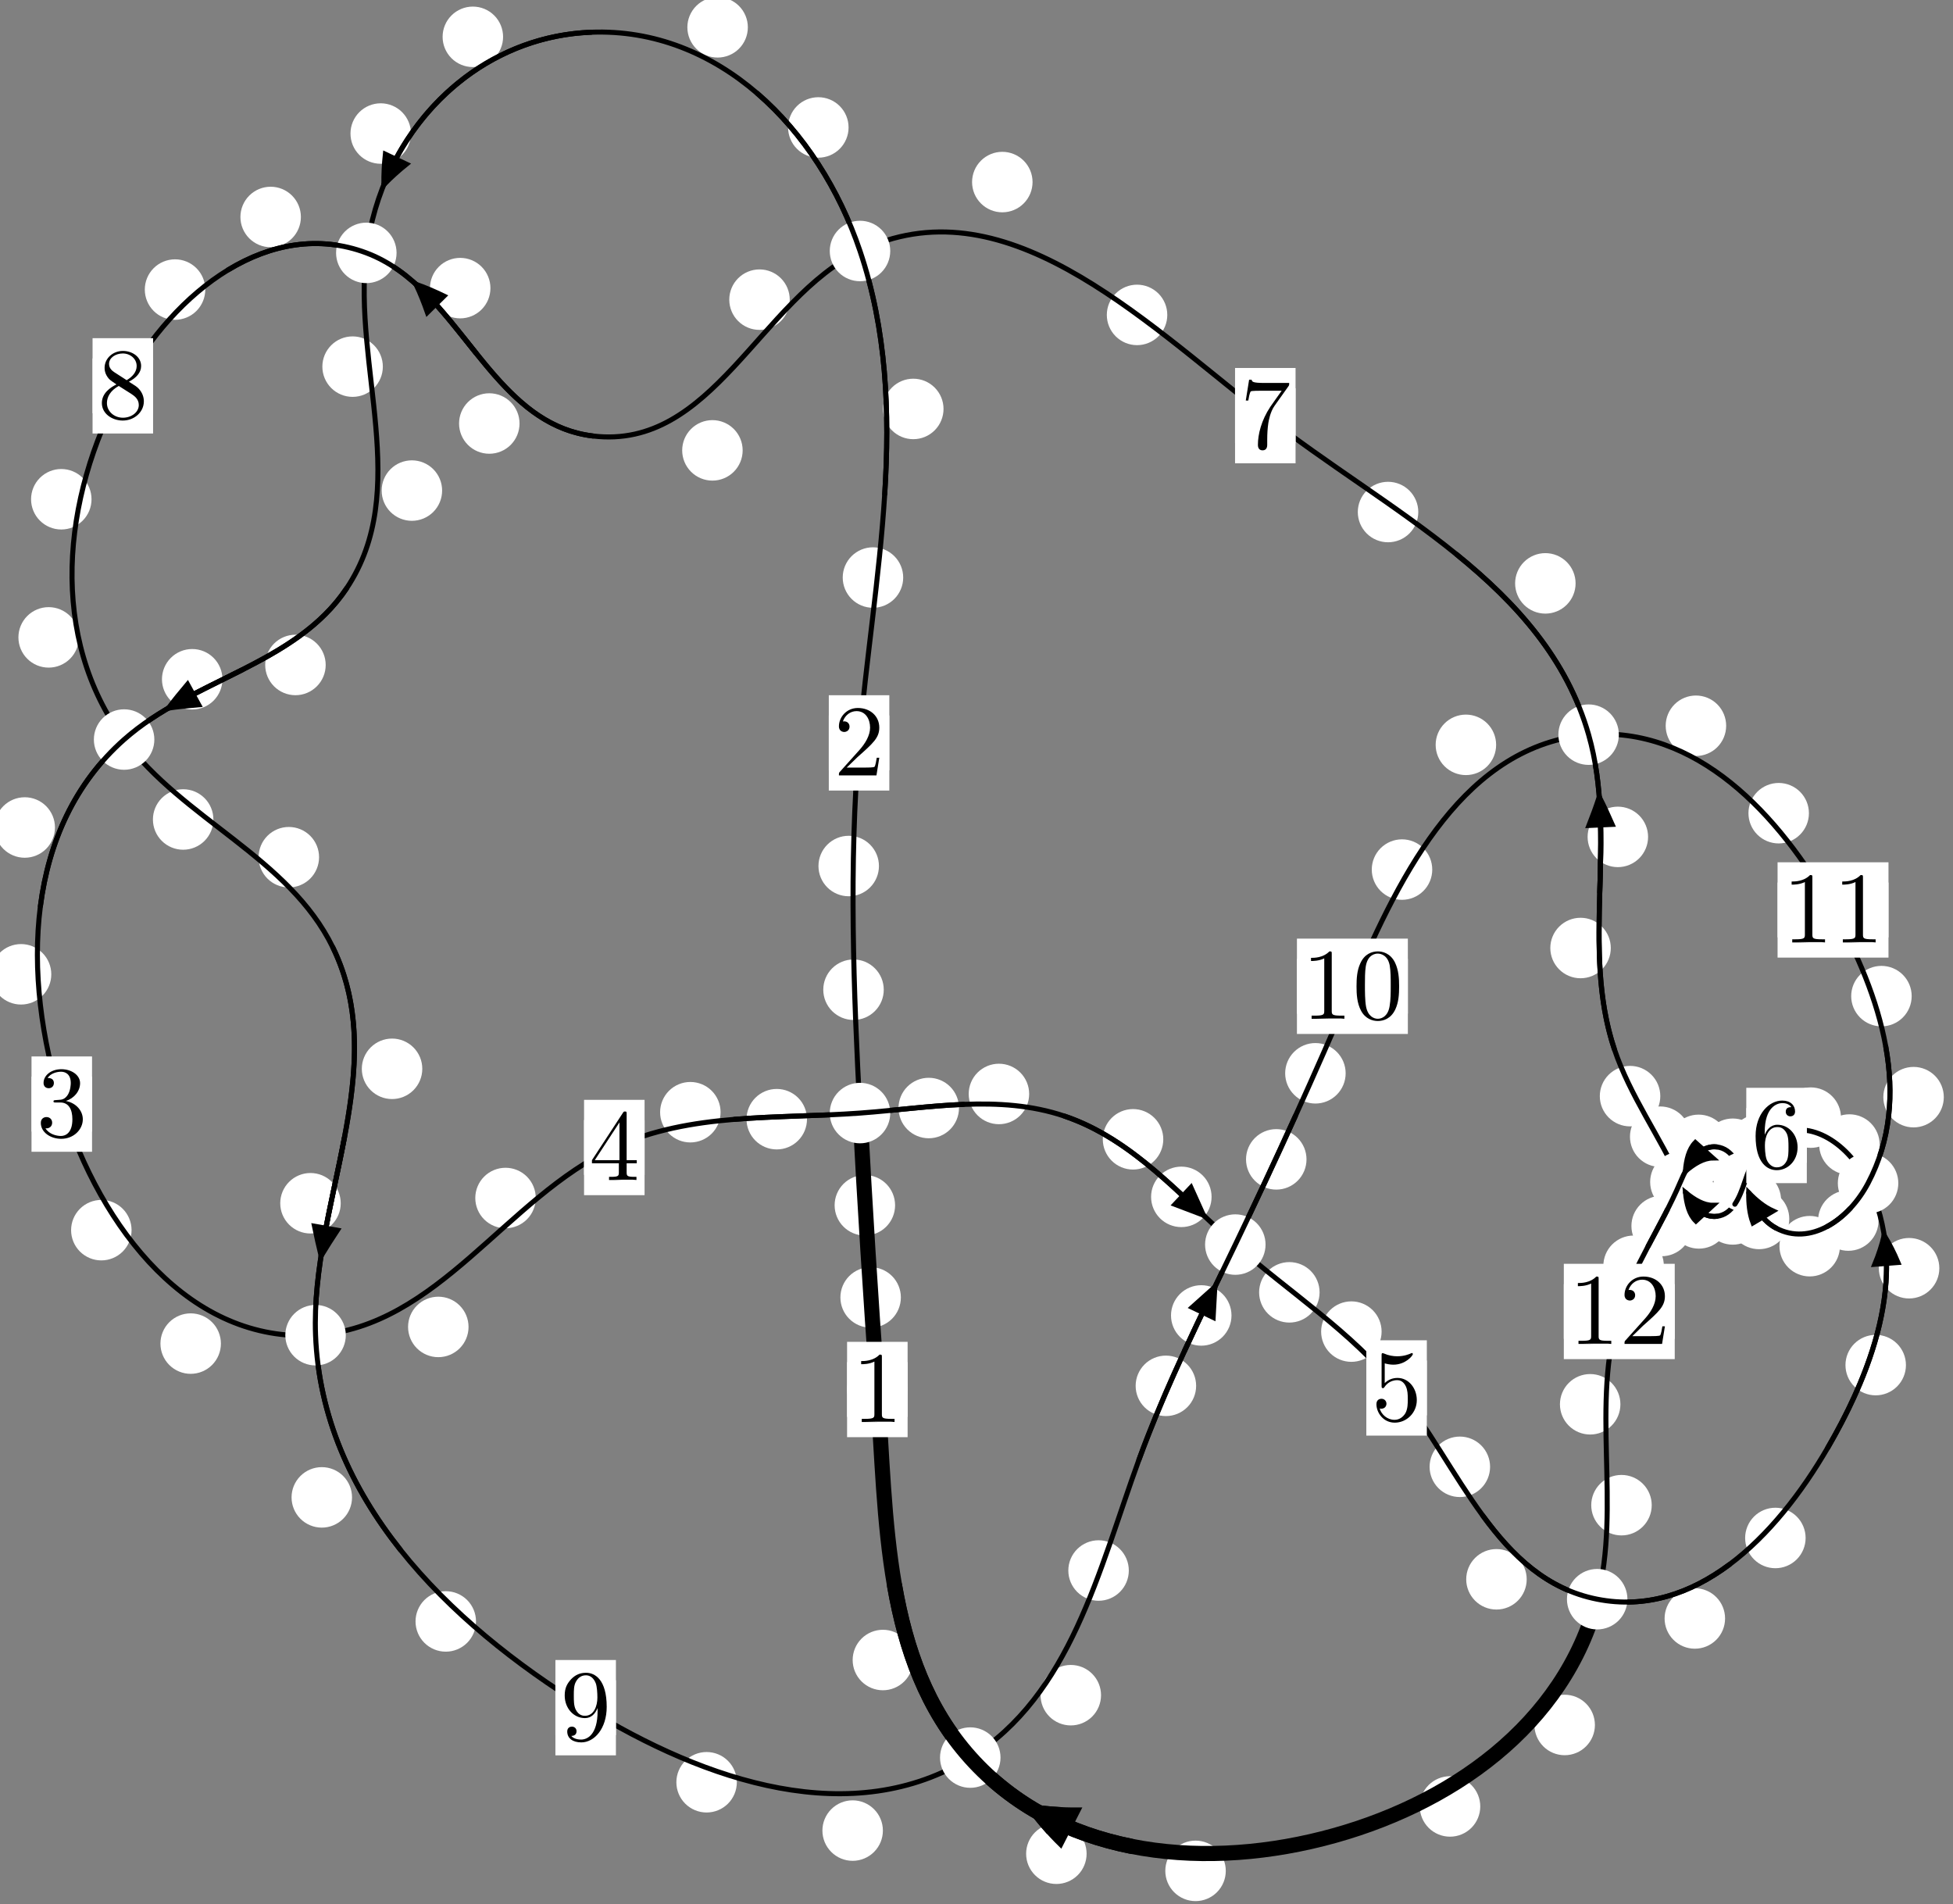 <?xml version="1.0"?>
<!-- Created by MetaPost 1.999 on 2021.07.06:0016 -->
<svg version="1.1" xmlns="http://www.w3.org/2000/svg" xmlns:xlink="http://www.w3.org/1999/xlink" width="193.028" height="188.166" viewBox="0 0 193.028 188.166">
<rect x="0" y="0" width="193.028" height="188.166" fill="#808080" stroke="none"/>
<!-- Original BoundingBox: -85.908340 -77.877548 107.119492 110.288147 -->
  <defs>
    <g transform="scale(0.01,0.01)" id="GLYPHcmr10_48">
      <path style="fill-rule: evenodd;" d="M460 -320C460 -400,455 -480,420 -554C374 -650,292 -666,250 -666C190 -666,117 -640,76 -547C44 -478,39 -400,39 -320C39 -245,43 -155,84 -79C127 2,200 22,249 22C303 22,379 1,423 -94C455 -163,460 -241,460 -320M249 -0C210 -0,151 -25,133 -121C122 -181,122 -273,122 -332C122 -396,122 -462,130 -516C149 -635,224 -644,249 -644C282 -644,348 -626,367 -527C377 -471,377 -395,377 -332C377 -257,377 -189,366 -125C351 -30,294 -0,249 -0"></path>
    </g>
    <g transform="scale(0.01,0.01)" id="GLYPHcmr10_49">
      <path style="fill-rule: evenodd;" d="M294 -640C294 -664,294 -666,271 -666C209 -602,121 -602,89 -602L89 -571C109 -571,168 -571,220 -597L220 -79C220 -43,217 -31,127 -31L95 -31L95 -0L257 -0L130 -3L217 -3L257 -3L297 -3L384 -3L419 -0L419 -31L387 -31C297 -31,294 -42,294 -79"></path>
    </g>
    <g transform="scale(0.01,0.01)" id="GLYPHcmr10_50">
      <path style="fill-rule: evenodd;" d="M127 -77L233 -180C389 -318,449 -372,449 -472C449 -586,359 -666,237 -666C124 -666,50 -574,50 -485C50 -429,100 -429,103 -429C120 -429,155 -441,155 -482C155 -508,137 -534,102 -534C94 -534,92 -534,89 -533C112 -598,166 -635,224 -635C315 -635,358 -554,358 -472C358 -392,308 -313,253 -251L61 -37C50 -26,50 -24,50 -0L421 -0L449 -174L424 -174C419 -144,412 -100,402 -85C395 -77,329 -77,307 -77"></path>
    </g>
    <g transform="scale(0.01,0.01)" id="GLYPHcmr10_51">
      <path style="fill-rule: evenodd;" d="M290 -352C372 -379,430 -449,430 -528C430 -610,342 -666,246 -666C145 -666,69 -606,69 -530C69 -497,91 -478,120 -478C151 -478,171 -500,171 -529C171 -579,124 -579,109 -579C140 -628,206 -641,242 -641C283 -641,338 -619,338 -529C338 -517,336 -459,310 -415C280 -367,246 -364,221 -363C213 -362,189 -360,182 -360C174 -359,167 -358,167 -348C167 -337,174 -337,191 -337L235 -337C317 -337,354 -269,354 -171C354 -35,285 -6,241 -6C198 -6,123 -23,88 -82C123 -77,154 -99,154 -137C154 -173,127 -193,98 -193C74 -193,42 -179,42 -135C42 -44,135 22,244 22C366 22,457 -69,457 -171C457 -253,394 -331,290 -352"></path>
    </g>
    <g transform="scale(0.01,0.01)" id="GLYPHcmr10_52">
      <path style="fill-rule: evenodd;" d="M294 -165L294 -78C294 -42,292 -31,218 -31L197 -31L197 -0L332 -0L238 -3L290 -3L332 -3L374 -3L427 -3L468 -0L468 -31L447 -31C373 -31,371 -42,371 -78L371 -165L471 -165L471 -196L371 -196L371 -651C371 -671,371 -677,355 -677C346 -677,343 -677,335 -665L28 -196L28 -165M300 -196L56 -196L300 -569"></path>
    </g>
    <g transform="scale(0.01,0.01)" id="GLYPHcmr10_53">
      <path style="fill-rule: evenodd;" d="M449 -201C449 -320,367 -420,259 -420C211 -420,168 -404,132 -369L132 -564C152 -558,185 -551,217 -551C340 -551,410 -642,410 -655C410 -661,407 -666,400 -666C399 -666,397 -666,392 -663C372 -654,323 -634,256 -634C216 -634,170 -641,123 -662C115 -665,113 -665,111 -665C101 -665,101 -657,101 -641L101 -345C101 -327,101 -319,115 -319C122 -319,124 -322,128 -328C139 -344,176 -398,257 -398C309 -398,334 -352,342 -334C358 -297,360 -258,360 -208C360 -173,360 -113,336 -71C312 -32,275 -6,229 -6C156 -6,99 -59,82 -118C85 -117,88 -116,99 -116C132 -116,149 -141,149 -165C149 -189,132 -214,99 -214C85 -214,50 -207,50 -161C50 -75,119 22,231 22C347 22,449 -74,449 -201"></path>
    </g>
    <g transform="scale(0.01,0.01)" id="GLYPHcmr10_54">
      <path style="fill-rule: evenodd;" d="M132 -328L132 -352C132 -605,256 -641,307 -641C331 -641,373 -635,395 -601C380 -601,340 -601,340 -556C340 -525,364 -510,386 -510C402 -510,432 -519,432 -558C432 -618,388 -666,305 -666C177 -666,42 -537,42 -316C42 -49,158 22,251 22C362 22,457 -72,457 -204C457 -331,368 -427,257 -427C189 -427,152 -376,132 -328M251 -6C188 -6,158 -66,152 -81C134 -128,134 -208,134 -226C134 -304,166 -404,256 -404C272 -404,318 -404,349 -342C367 -305,367 -254,367 -205C367 -157,367 -107,350 -71C320 -11,274 -6,251 -6"></path>
    </g>
    <g transform="scale(0.01,0.01)" id="GLYPHcmr10_55">
      <path style="fill-rule: evenodd;" d="M476 -609C485 -621,485 -623,485 -644L242 -644C120 -644,118 -657,114 -676L89 -676L56 -470L81 -470C84 -486,93 -549,106 -561C113 -567,191 -567,204 -567L411 -567C400 -551,321 -442,299 -409C209 -274,176 -135,176 -33C176 -23,176 22,222 22C268 22,268 -23,268 -33L268 -84C268 -139,271 -194,279 -248C283 -271,297 -357,341 -419"></path>
    </g>
    <g transform="scale(0.01,0.01)" id="GLYPHcmr10_56">
      <path style="fill-rule: evenodd;" d="M163 -457C117 -487,113 -521,113 -538C113 -599,178 -641,249 -641C322 -641,386 -589,386 -517C386 -460,347 -412,287 -377M309 -362C381 -399,430 -451,430 -517C430 -609,341 -666,250 -666C150 -666,69 -592,69 -499C69 -481,71 -436,113 -389C124 -377,161 -352,186 -335C128 -306,42 -250,42 -151C42 -45,144 22,249 22C362 22,457 -61,457 -168C457 -204,446 -249,408 -291C389 -312,373 -322,309 -362M209 -320L332 -242C360 -223,407 -193,407 -132C407 -58,332 -6,250 -6C164 -6,92 -68,92 -151C92 -209,124 -273,209 -320"></path>
    </g>
    <g transform="scale(0.01,0.01)" id="GLYPHcmr10_57">
      <path style="fill-rule: evenodd;" d="M367 -318L367 -286C367 -52,263 -6,205 -6C188 -6,134 -8,107 -42C151 -42,159 -71,159 -88C159 -119,135 -134,113 -134C97 -134,67 -125,67 -86C67 -19,121 22,206 22C335 22,457 -114,457 -329C457 -598,342 -666,253 -666C198 -666,149 -648,106 -603C65 -558,42 -516,42 -441C42 -316,130 -218,242 -218C303 -218,344 -260,367 -318M243 -241C227 -241,181 -241,150 -304C132 -341,132 -391,132 -440C132 -494,132 -541,153 -578C180 -628,218 -641,253 -641C299 -641,332 -607,349 -562C361 -530,365 -467,365 -421C365 -338,331 -241,243 -241"></path>
    </g>
  </defs>
  <path d="M89.039 128.218C89.039 127.426,88.724 126.666,88.164 126.105C87.603 125.545,86.843 125.23,86.051 125.23C85.258 125.23,84.498 125.545,83.937 126.105C83.377 126.666,83.062 127.426,83.062 128.218C83.062 129.011,83.377 129.771,83.937 130.332C84.498 130.892,85.258 131.207,86.051 131.207C86.843 131.207,87.603 130.892,88.164 130.332C88.724 129.771,89.039 129.011,89.039 128.218Z" style="fill: rgb(100%,100%,100%);stroke: none;"></path>
  <path d="M89.703 137.319C89.703 136.526,89.388 135.766,88.827 135.205C88.267 134.645,87.507 134.33,86.714 134.33C85.921 134.33,85.161 134.645,84.601 135.205C84.04 135.766,83.725 136.526,83.725 137.319C83.725 138.111,84.04 138.872,84.601 139.432C85.161 139.992,85.921 140.307,86.714 140.307C87.507 140.307,88.267 139.992,88.827 139.432C89.388 138.872,89.703 138.111,89.703 137.319Z" style="fill: rgb(100%,100%,100%);stroke: none;"></path>
  <path d="M87.348 97.809C87.348 97.016,87.033 96.256,86.472 95.696C85.912 95.135,85.151 94.82,84.359 94.82C83.566 94.82,82.806 95.135,82.245 95.696C81.685 96.256,81.37 97.016,81.37 97.809C81.37 98.602,81.685 99.362,82.245 99.922C82.806 100.483,83.566 100.798,84.359 100.798C85.151 100.798,85.912 100.483,86.472 99.922C87.033 99.362,87.348 98.602,87.348 97.809Z" style="fill: rgb(100%,100%,100%);stroke: none;"></path>
  <path d="M88.468 119.112C88.468 118.319,88.153 117.559,87.593 116.998C87.032 116.438,86.272 116.123,85.479 116.123C84.687 116.123,83.926 116.438,83.366 116.998C82.805 117.559,82.491 118.319,82.491 119.112C82.491 119.904,82.805 120.665,83.366 121.225C83.926 121.786,84.687 122.101,85.479 122.101C86.272 122.101,87.032 121.786,87.593 121.225C88.153 120.665,88.468 119.904,88.468 119.112Z" style="fill: rgb(100%,100%,100%);stroke: none;"></path>
  <path d="M89.269 57.076C89.269 56.283,88.954 55.523,88.394 54.963C87.833 54.402,87.073 54.087,86.28 54.087C85.488 54.087,84.728 54.402,84.167 54.963C83.607 55.523,83.292 56.283,83.292 57.076C83.292 57.869,83.607 58.629,84.167 59.189C84.728 59.75,85.488 60.065,86.28 60.065C87.073 60.065,87.833 59.75,88.394 59.189C88.954 58.629,89.269 57.869,89.269 57.076Z" style="fill: rgb(100%,100%,100%);stroke: none;"></path>
  <path d="M86.872 85.586C86.872 84.793,86.557 84.033,85.996 83.472C85.436 82.912,84.676 82.597,83.883 82.597C83.09 82.597,82.33 82.912,81.77 83.472C81.209 84.033,80.894 84.793,80.894 85.586C80.894 86.378,81.209 87.138,81.77 87.699C82.33 88.259,83.09 88.574,83.883 88.574C84.676 88.574,85.436 88.259,85.996 87.699C86.557 87.138,86.872 86.378,86.872 85.586Z" style="fill: rgb(100%,100%,100%);stroke: none;"></path>
  <path d="M83.87 12.596C83.87 11.803,83.555 11.043,82.994 10.482C82.434 9.922,81.674 9.607,80.881 9.607C80.088 9.607,79.328 9.922,78.768 10.482C78.207 11.043,77.892 11.803,77.892 12.596C77.892 13.388,78.207 14.149,78.768 14.709C79.328 15.269,80.088 15.584,80.881 15.584C81.674 15.584,82.434 15.269,82.994 14.709C83.555 14.149,83.87 13.388,83.87 12.596Z" style="fill: rgb(100%,100%,100%);stroke: none;"></path>
  <path d="M93.255 40.414C93.255 39.621,92.94 38.861,92.38 38.301C91.819 37.74,91.059 37.425,90.266 37.425C89.474 37.425,88.713 37.74,88.153 38.301C87.593 38.861,87.278 39.621,87.278 40.414C87.278 41.207,87.593 41.967,88.153 42.527C88.713 43.088,89.474 43.403,90.266 43.403C91.059 43.403,91.819 43.088,92.38 42.527C92.94 41.967,93.255 41.207,93.255 40.414Z" style="fill: rgb(100%,100%,100%);stroke: none;"></path>
  <path d="M49.723 3.64C49.723 2.847,49.408 2.087,48.848 1.526C48.287 0.966,47.527 0.651,46.735 0.651C45.942 0.651,45.182 0.966,44.621 1.526C44.061 2.087,43.746 2.847,43.746 3.64C43.746 4.432,44.061 5.192,44.621 5.753C45.182 6.313,45.942 6.628,46.735 6.628C47.527 6.628,48.287 6.313,48.848 5.753C49.408 5.192,49.723 4.432,49.723 3.64Z" style="fill: rgb(100%,100%,100%);stroke: none;"></path>
  <path d="M73.915 2.701C73.915 1.908,73.6 1.148,73.039 0.587C72.479 0.027,71.719 -0.288,70.926 -0.288C70.133 -0.288,69.373 0.027,68.813 0.587C68.252 1.148,67.937 1.908,67.937 2.701C67.937 3.493,68.252 4.253,68.813 4.814C69.373 5.374,70.133 5.689,70.926 5.689C71.719 5.689,72.479 5.374,73.039 4.814C73.6 4.253,73.915 3.493,73.915 2.701Z" style="fill: rgb(100%,100%,100%);stroke: none;"></path>
  <path d="M37.839 36.232C37.839 35.44,37.524 34.68,36.963 34.119C36.403 33.559,35.643 33.244,34.85 33.244C34.057 33.244,33.297 33.559,32.737 34.119C32.176 34.68,31.861 35.44,31.861 36.232C31.861 37.025,32.176 37.785,32.737 38.346C33.297 38.906,34.057 39.221,34.85 39.221C35.643 39.221,36.403 38.906,36.963 38.346C37.524 37.785,37.839 37.025,37.839 36.232Z" style="fill: rgb(100%,100%,100%);stroke: none;"></path>
  <path d="M40.617 13.198C40.617 12.405,40.302 11.645,39.742 11.084C39.181 10.524,38.421 10.209,37.628 10.209C36.836 10.209,36.075 10.524,35.515 11.084C34.954 11.645,34.64 12.405,34.64 13.198C34.64 13.99,34.954 14.751,35.515 15.311C36.075 15.872,36.836 16.186,37.628 16.186C38.421 16.186,39.181 15.872,39.742 15.311C40.302 14.751,40.617 13.99,40.617 13.198Z" style="fill: rgb(100%,100%,100%);stroke: none;"></path>
  <path d="M32.19 65.715C32.19 64.922,31.875 64.162,31.314 63.602C30.754 63.041,29.994 62.726,29.201 62.726C28.408 62.726,27.648 63.041,27.088 63.602C26.527 64.162,26.212 64.922,26.212 65.715C26.212 66.508,26.527 67.268,27.088 67.828C27.648 68.389,28.408 68.704,29.201 68.704C29.994 68.704,30.754 68.389,31.314 67.828C31.875 67.268,32.19 66.508,32.19 65.715Z" style="fill: rgb(100%,100%,100%);stroke: none;"></path>
  <path d="M43.698 48.481C43.698 47.689,43.383 46.929,42.823 46.368C42.262 45.808,41.502 45.493,40.709 45.493C39.917 45.493,39.157 45.808,38.596 46.368C38.036 46.929,37.721 47.689,37.721 48.481C37.721 49.274,38.036 50.034,38.596 50.595C39.157 51.155,39.917 51.47,40.709 51.47C41.502 51.47,42.262 51.155,42.823 50.595C43.383 50.034,43.698 49.274,43.698 48.481Z" style="fill: rgb(100%,100%,100%);stroke: none;"></path>
  <path d="M5.433 81.778C5.433 80.985,5.118 80.225,4.558 79.664C3.998 79.104,3.237 78.789,2.445 78.789C1.652 78.789,0.892 79.104,0.331 79.664C-0.229 80.225,-0.544 80.985,-0.544 81.778C-0.544 82.57,-0.229 83.331,0.331 83.891C0.892 84.452,1.652 84.767,2.445 84.767C3.237 84.767,3.998 84.452,4.558 83.891C5.118 83.331,5.433 82.57,5.433 81.778Z" style="fill: rgb(100%,100%,100%);stroke: none;"></path>
  <path d="M21.985 67.129C21.985 66.336,21.67 65.576,21.11 65.015C20.549 64.455,19.789 64.14,18.997 64.14C18.204 64.14,17.444 64.455,16.883 65.015C16.323 65.576,16.008 66.336,16.008 67.129C16.008 67.921,16.323 68.681,16.883 69.242C17.444 69.802,18.204 70.117,18.997 70.117C19.789 70.117,20.549 69.802,21.11 69.242C21.67 68.681,21.985 67.921,21.985 67.129Z" style="fill: rgb(100%,100%,100%);stroke: none;"></path>
  <path d="M13.004 121.571C13.004 120.779,12.689 120.019,12.129 119.458C11.569 118.898,10.808 118.583,10.016 118.583C9.223 118.583,8.463 118.898,7.902 119.458C7.342 120.019,7.027 120.779,7.027 121.571C7.027 122.364,7.342 123.124,7.902 123.685C8.463 124.245,9.223 124.56,10.016 124.56C10.808 124.56,11.569 124.245,12.129 123.685C12.689 123.124,13.004 122.364,13.004 121.571Z" style="fill: rgb(100%,100%,100%);stroke: none;"></path>
  <path d="M5.069 96.286C5.069 95.494,4.754 94.733,4.194 94.173C3.633 93.613,2.873 93.298,2.08 93.298C1.288 93.298,0.528 93.613,-0.033 94.173C-0.593 94.733,-0.908 95.494,-0.908 96.286C-0.908 97.079,-0.593 97.839,-0.033 98.4C0.528 98.96,1.288 99.275,2.08 99.275C2.873 99.275,3.633 98.96,4.194 98.4C4.754 97.839,5.069 97.079,5.069 96.286Z" style="fill: rgb(100%,100%,100%);stroke: none;"></path>
  <path d="M46.309 131.135C46.309 130.342,45.995 129.582,45.434 129.021C44.874 128.461,44.113 128.146,43.321 128.146C42.528 128.146,41.768 128.461,41.207 129.021C40.647 129.582,40.332 130.342,40.332 131.135C40.332 131.927,40.647 132.688,41.207 133.248C41.768 133.808,42.528 134.123,43.321 134.123C44.113 134.123,44.874 133.808,45.434 133.248C45.995 132.688,46.309 131.927,46.309 131.135Z" style="fill: rgb(100%,100%,100%);stroke: none;"></path>
  <path d="M21.834 132.781C21.834 131.989,21.519 131.228,20.959 130.668C20.398 130.108,19.638 129.793,18.845 129.793C18.053 129.793,17.293 130.108,16.732 130.668C16.172 131.228,15.857 131.989,15.857 132.781C15.857 133.574,16.172 134.334,16.732 134.895C17.293 135.455,18.053 135.77,18.845 135.77C19.638 135.77,20.398 135.455,20.959 134.895C21.519 134.334,21.834 133.574,21.834 132.781Z" style="fill: rgb(100%,100%,100%);stroke: none;"></path>
  <path d="M71.22 109.914C71.22 109.122,70.905 108.362,70.345 107.801C69.784 107.241,69.024 106.926,68.231 106.926C67.439 106.926,66.679 107.241,66.118 107.801C65.558 108.362,65.243 109.122,65.243 109.914C65.243 110.707,65.558 111.467,66.118 112.028C66.679 112.588,67.439 112.903,68.231 112.903C69.024 112.903,69.784 112.588,70.345 112.028C70.905 111.467,71.22 110.707,71.22 109.914Z" style="fill: rgb(100%,100%,100%);stroke: none;"></path>
  <path d="M52.953 118.393C52.953 117.601,52.638 116.841,52.078 116.28C51.517 115.72,50.757 115.405,49.964 115.405C49.172 115.405,48.412 115.72,47.851 116.28C47.291 116.841,46.976 117.601,46.976 118.393C46.976 119.186,47.291 119.946,47.851 120.507C48.412 121.067,49.172 121.382,49.964 121.382C50.757 121.382,51.517 121.067,52.078 120.507C52.638 119.946,52.953 119.186,52.953 118.393Z" style="fill: rgb(100%,100%,100%);stroke: none;"></path>
  <path d="M94.783 109.501C94.783 108.709,94.468 107.949,93.908 107.388C93.347 106.828,92.587 106.513,91.794 106.513C91.002 106.513,90.242 106.828,89.681 107.388C89.121 107.949,88.806 108.709,88.806 109.501C88.806 110.294,89.121 111.054,89.681 111.615C90.242 112.175,91.002 112.49,91.794 112.49C92.587 112.49,93.347 112.175,93.908 111.615C94.468 111.054,94.783 110.294,94.783 109.501Z" style="fill: rgb(100%,100%,100%);stroke: none;"></path>
  <path d="M79.76 110.604C79.76 109.811,79.446 109.051,78.885 108.49C78.325 107.93,77.564 107.615,76.772 107.615C75.979 107.615,75.219 107.93,74.658 108.49C74.098 109.051,73.783 109.811,73.783 110.604C73.783 111.396,74.098 112.157,74.658 112.717C75.219 113.278,75.979 113.593,76.772 113.593C77.564 113.593,78.325 113.278,78.885 112.717C79.446 112.157,79.76 111.396,79.76 110.604Z" style="fill: rgb(100%,100%,100%);stroke: none;"></path>
  <path d="M114.975 112.593C114.975 111.8,114.66 111.04,114.1 110.48C113.539 109.919,112.779 109.604,111.986 109.604C111.194 109.604,110.433 109.919,109.873 110.48C109.312 111.04,108.997 111.8,108.997 112.593C108.997 113.386,109.312 114.146,109.873 114.706C110.433 115.267,111.194 115.582,111.986 115.582C112.779 115.582,113.539 115.267,114.1 114.706C114.66 114.146,114.975 113.386,114.975 112.593Z" style="fill: rgb(100%,100%,100%);stroke: none;"></path>
  <path d="M101.72 108.111C101.72 107.318,101.405 106.558,100.845 105.998C100.284 105.437,99.524 105.122,98.731 105.122C97.939 105.122,97.179 105.437,96.618 105.998C96.058 106.558,95.743 107.318,95.743 108.111C95.743 108.904,96.058 109.664,96.618 110.224C97.179 110.785,97.939 111.1,98.731 111.1C99.524 111.1,100.284 110.785,100.845 110.224C101.405 109.664,101.72 108.904,101.72 108.111Z" style="fill: rgb(100%,100%,100%);stroke: none;"></path>
  <path d="M130.424 127.716C130.424 126.923,130.109 126.163,129.549 125.602C128.989 125.042,128.228 124.727,127.436 124.727C126.643 124.727,125.883 125.042,125.322 125.602C124.762 126.163,124.447 126.923,124.447 127.716C124.447 128.508,124.762 129.269,125.322 129.829C125.883 130.389,126.643 130.704,127.436 130.704C128.228 130.704,128.989 130.389,129.549 129.829C130.109 129.269,130.424 128.508,130.424 127.716Z" style="fill: rgb(100%,100%,100%);stroke: none;"></path>
  <path d="M119.748 118.28C119.748 117.488,119.433 116.727,118.872 116.167C118.312 115.607,117.552 115.292,116.759 115.292C115.966 115.292,115.206 115.607,114.646 116.167C114.085 116.727,113.77 117.488,113.77 118.28C113.77 119.073,114.085 119.833,114.646 120.394C115.206 120.954,115.966 121.269,116.759 121.269C117.552 121.269,118.312 120.954,118.872 120.394C119.433 119.833,119.748 119.073,119.748 118.28Z" style="fill: rgb(100%,100%,100%);stroke: none;"></path>
  <path d="M147.275 144.959C147.275 144.166,146.96 143.406,146.399 142.845C145.839 142.285,145.079 141.97,144.286 141.97C143.493 141.97,142.733 142.285,142.173 142.845C141.612 143.406,141.297 144.166,141.297 144.959C141.297 145.751,141.612 146.511,142.173 147.072C142.733 147.632,143.493 147.947,144.286 147.947C145.079 147.947,145.839 147.632,146.399 147.072C146.96 146.511,147.275 145.751,147.275 144.959Z" style="fill: rgb(100%,100%,100%);stroke: none;"></path>
  <path d="M136.553 131.596C136.553 130.804,136.239 130.044,135.678 129.483C135.118 128.923,134.357 128.608,133.565 128.608C132.772 128.608,132.012 128.923,131.451 129.483C130.891 130.044,130.576 130.804,130.576 131.596C130.576 132.389,130.891 133.149,131.451 133.71C132.012 134.27,132.772 134.585,133.565 134.585C134.357 134.585,135.118 134.27,135.678 133.71C136.239 133.149,136.553 132.389,136.553 131.596Z" style="fill: rgb(100%,100%,100%);stroke: none;"></path>
  <path d="M170.501 159.946C170.501 159.153,170.186 158.393,169.626 157.832C169.065 157.272,168.305 156.957,167.512 156.957C166.72 156.957,165.959 157.272,165.399 157.832C164.838 158.393,164.523 159.153,164.523 159.946C164.523 160.738,164.838 161.498,165.399 162.059C165.959 162.619,166.72 162.934,167.512 162.934C168.305 162.934,169.065 162.619,169.626 162.059C170.186 161.498,170.501 160.738,170.501 159.946Z" style="fill: rgb(100%,100%,100%);stroke: none;"></path>
  <path d="M150.894 156.076C150.894 155.283,150.579 154.523,150.018 153.962C149.458 153.402,148.698 153.087,147.905 153.087C147.112 153.087,146.352 153.402,145.792 153.962C145.231 154.523,144.916 155.283,144.916 156.076C144.916 156.868,145.231 157.628,145.792 158.189C146.352 158.749,147.112 159.064,147.905 159.064C148.698 159.064,149.458 158.749,150.018 158.189C150.579 157.628,150.894 156.868,150.894 156.076Z" style="fill: rgb(100%,100%,100%);stroke: none;"></path>
  <path d="M188.377 134.906C188.377 134.113,188.062 133.353,187.502 132.793C186.941 132.232,186.181 131.917,185.388 131.917C184.596 131.917,183.835 132.232,183.275 132.793C182.714 133.353,182.4 134.113,182.4 134.906C182.4 135.699,182.714 136.459,183.275 137.019C183.835 137.58,184.596 137.895,185.388 137.895C186.181 137.895,186.941 137.58,187.502 137.019C188.062 136.459,188.377 135.699,188.377 134.906Z" style="fill: rgb(100%,100%,100%);stroke: none;"></path>
  <path d="M178.461 151.991C178.461 151.198,178.146 150.438,177.586 149.877C177.025 149.317,176.265 149.002,175.473 149.002C174.68 149.002,173.92 149.317,173.359 149.877C172.799 150.438,172.484 151.198,172.484 151.991C172.484 152.783,172.799 153.544,173.359 154.104C173.92 154.665,174.68 154.98,175.473 154.98C176.265 154.98,177.025 154.665,177.586 154.104C178.146 153.544,178.461 152.783,178.461 151.991Z" style="fill: rgb(100%,100%,100%);stroke: none;"></path>
  <path d="M185.778 113.11C185.778 112.317,185.463 111.557,184.903 110.997C184.342 110.436,183.582 110.121,182.789 110.121C181.997 110.121,181.236 110.436,180.676 110.997C180.115 111.557,179.801 112.317,179.801 113.11C179.801 113.903,180.115 114.663,180.676 115.223C181.236 115.784,181.997 116.099,182.789 116.099C183.582 116.099,184.342 115.784,184.903 115.223C185.463 114.663,185.778 113.903,185.778 113.11Z" style="fill: rgb(100%,100%,100%);stroke: none;"></path>
  <path d="M191.677 125.333C191.677 124.54,191.362 123.78,190.801 123.22C190.241 122.659,189.481 122.344,188.688 122.344C187.895 122.344,187.135 122.659,186.575 123.22C186.014 123.78,185.699 124.54,185.699 125.333C185.699 126.126,186.014 126.886,186.575 127.446C187.135 128.007,187.895 128.322,188.688 128.322C189.481 128.322,190.241 128.007,190.801 127.446C191.362 126.886,191.677 126.126,191.677 125.333Z" style="fill: rgb(100%,100%,100%);stroke: none;"></path>
  <path d="M176.874 113.103C176.874 112.31,176.559 111.55,175.998 110.989C175.438 110.429,174.678 110.114,173.885 110.114C173.092 110.114,172.332 110.429,171.772 110.989C171.211 111.55,170.896 112.31,170.896 113.103C170.896 113.895,171.211 114.655,171.772 115.216C172.332 115.776,173.092 116.091,173.885 116.091C174.678 116.091,175.438 115.776,175.998 115.216C176.559 114.655,176.874 113.895,176.874 113.103Z" style="fill: rgb(100%,100%,100%);stroke: none;"></path>
  <path d="M181.957 110.45C181.957 109.658,181.643 108.898,181.082 108.337C180.522 107.777,179.761 107.462,178.969 107.462C178.176 107.462,177.416 107.777,176.855 108.337C176.295 108.898,175.98 109.658,175.98 110.45C175.98 111.243,176.295 112.003,176.855 112.564C177.416 113.124,178.176 113.439,178.969 113.439C179.761 113.439,180.522 113.124,181.082 112.564C181.643 112.003,181.957 111.243,181.957 110.45Z" style="fill: rgb(100%,100%,100%);stroke: none;"></path>
  <path d="M174.927 118.336C174.927 117.543,174.612 116.783,174.051 116.222C173.491 115.662,172.731 115.347,171.938 115.347C171.145 115.347,170.385 115.662,169.825 116.222C169.264 116.783,168.949 117.543,168.949 118.336C168.949 119.128,169.264 119.888,169.825 120.449C170.385 121.009,171.145 121.324,171.938 121.324C172.731 121.324,173.491 121.009,174.051 120.449C174.612 119.888,174.927 119.128,174.927 118.336Z" style="fill: rgb(100%,100%,100%);stroke: none;"></path>
  <path d="M176.048 114.96C176.048 114.167,175.733 113.407,175.173 112.847C174.612 112.286,173.852 111.971,173.059 111.971C172.267 111.971,171.506 112.286,170.946 112.847C170.385 113.407,170.071 114.167,170.071 114.96C170.071 115.753,170.385 116.513,170.946 117.073C171.506 117.634,172.267 117.949,173.059 117.949C173.852 117.949,174.612 117.634,175.173 117.073C175.733 116.513,176.048 115.753,176.048 114.96Z" style="fill: rgb(100%,100%,100%);stroke: none;"></path>
  <path d="M170.904 120.409C170.904 119.616,170.589 118.856,170.029 118.296C169.468 117.735,168.708 117.42,167.915 117.42C167.123 117.42,166.362 117.735,165.802 118.296C165.242 118.856,164.927 119.616,164.927 120.409C164.927 121.202,165.242 121.962,165.802 122.522C166.362 123.083,167.123 123.398,167.915 123.398C168.708 123.398,169.468 123.083,170.029 122.522C170.589 121.962,170.904 121.202,170.904 120.409Z" style="fill: rgb(100%,100%,100%);stroke: none;"></path>
  <path d="M174.246 120.016C174.246 119.224,173.931 118.463,173.37 117.903C172.81 117.343,172.05 117.028,171.257 117.028C170.464 117.028,169.704 117.343,169.144 117.903C168.583 118.463,168.268 119.224,168.268 120.016C168.268 120.809,168.583 121.569,169.144 122.13C169.704 122.69,170.464 123.005,171.257 123.005C172.05 123.005,172.81 122.69,173.37 122.13C173.931 121.569,174.246 120.809,174.246 120.016Z" style="fill: rgb(100%,100%,100%);stroke: none;"></path>
  <path d="M167.078 112.335C167.078 111.542,166.763 110.782,166.203 110.221C165.642 109.661,164.882 109.346,164.089 109.346C163.297 109.346,162.537 109.661,161.976 110.221C161.416 110.782,161.101 111.542,161.101 112.335C161.101 113.127,161.416 113.888,161.976 114.448C162.537 115.009,163.297 115.323,164.089 115.323C164.882 115.323,165.642 115.009,166.203 114.448C166.763 113.888,167.078 113.127,167.078 112.335Z" style="fill: rgb(100%,100%,100%);stroke: none;"></path>
  <path d="M169.851 118.553C169.851 117.761,169.536 117.001,168.975 116.44C168.415 115.88,167.655 115.565,166.862 115.565C166.069 115.565,165.309 115.88,164.749 116.44C164.188 117.001,163.873 117.761,163.873 118.553C163.873 119.346,164.188 120.106,164.749 120.667C165.309 121.227,166.069 121.542,166.862 121.542C167.655 121.542,168.415 121.227,168.975 120.667C169.536 120.106,169.851 119.346,169.851 118.553Z" style="fill: rgb(100%,100%,100%);stroke: none;"></path>
  <path d="M159.205 93.688C159.205 92.895,158.89 92.135,158.33 91.575C157.77 91.014,157.009 90.699,156.217 90.699C155.424 90.699,154.664 91.014,154.103 91.575C153.543 92.135,153.228 92.895,153.228 93.688C153.228 94.481,153.543 95.241,154.103 95.801C154.664 96.362,155.424 96.677,156.217 96.677C157.009 96.677,157.77 96.362,158.33 95.801C158.89 95.241,159.205 94.481,159.205 93.688Z" style="fill: rgb(100%,100%,100%);stroke: none;"></path>
  <path d="M164.098 108.326C164.098 107.533,163.783 106.773,163.222 106.213C162.662 105.652,161.902 105.337,161.109 105.337C160.316 105.337,159.556 105.652,158.996 106.213C158.435 106.773,158.12 107.533,158.12 108.326C158.12 109.119,158.435 109.879,158.996 110.439C159.556 111,160.316 111.315,161.109 111.315C161.902 111.315,162.662 111,163.222 110.439C163.783 109.879,164.098 109.119,164.098 108.326Z" style="fill: rgb(100%,100%,100%);stroke: none;"></path>
  <path d="M155.726 57.652C155.726 56.86,155.412 56.099,154.851 55.539C154.291 54.978,153.53 54.663,152.738 54.663C151.945 54.663,151.185 54.978,150.624 55.539C150.064 56.099,149.749 56.86,149.749 57.652C149.749 58.445,150.064 59.205,150.624 59.766C151.185 60.326,151.945 60.641,152.738 60.641C153.53 60.641,154.291 60.326,154.851 59.766C155.412 59.205,155.726 58.445,155.726 57.652Z" style="fill: rgb(100%,100%,100%);stroke: none;"></path>
  <path d="M162.891 82.707C162.891 81.914,162.576 81.154,162.016 80.593C161.455 80.033,160.695 79.718,159.902 79.718C159.11 79.718,158.349 80.033,157.789 80.593C157.229 81.154,156.914 81.914,156.914 82.707C156.914 83.499,157.229 84.259,157.789 84.82C158.349 85.38,159.11 85.695,159.902 85.695C160.695 85.695,161.455 85.38,162.016 84.82C162.576 84.259,162.891 83.499,162.891 82.707Z" style="fill: rgb(100%,100%,100%);stroke: none;"></path>
  <path d="M115.371 31.122C115.371 30.329,115.056 29.569,114.496 29.008C113.935 28.448,113.175 28.133,112.382 28.133C111.59 28.133,110.83 28.448,110.269 29.008C109.709 29.569,109.394 30.329,109.394 31.122C109.394 31.914,109.709 32.674,110.269 33.235C110.83 33.795,111.59 34.11,112.382 34.11C113.175 34.11,113.935 33.795,114.496 33.235C115.056 32.674,115.371 31.914,115.371 31.122Z" style="fill: rgb(100%,100%,100%);stroke: none;"></path>
  <path d="M140.179 50.603C140.179 49.81,139.864 49.05,139.303 48.489C138.743 47.929,137.983 47.614,137.19 47.614C136.397 47.614,135.637 47.929,135.077 48.489C134.516 49.05,134.201 49.81,134.201 50.603C134.201 51.395,134.516 52.155,135.077 52.716C135.637 53.276,136.397 53.591,137.19 53.591C137.983 53.591,138.743 53.276,139.303 52.716C139.864 52.155,140.179 51.395,140.179 50.603Z" style="fill: rgb(100%,100%,100%);stroke: none;"></path>
  <path d="M78.056 29.614C78.056 28.822,77.742 28.061,77.181 27.501C76.621 26.94,75.86 26.625,75.068 26.625C74.275 26.625,73.515 26.94,72.954 27.501C72.394 28.061,72.079 28.822,72.079 29.614C72.079 30.407,72.394 31.167,72.954 31.728C73.515 32.288,74.275 32.603,75.068 32.603C75.86 32.603,76.621 32.288,77.181 31.728C77.742 31.167,78.056 30.407,78.056 29.614Z" style="fill: rgb(100%,100%,100%);stroke: none;"></path>
  <path d="M102.054 17.993C102.054 17.2,101.739 16.44,101.179 15.88C100.618 15.319,99.858 15.004,99.066 15.004C98.273 15.004,97.513 15.319,96.952 15.88C96.392 16.44,96.077 17.2,96.077 17.993C96.077 18.786,96.392 19.546,96.952 20.106C97.513 20.667,98.273 20.982,99.066 20.982C99.858 20.982,100.618 20.667,101.179 20.106C101.739 19.546,102.054 18.786,102.054 17.993Z" style="fill: rgb(100%,100%,100%);stroke: none;"></path>
  <path d="M51.349 41.854C51.349 41.061,51.034 40.301,50.474 39.74C49.913 39.18,49.153 38.865,48.36 38.865C47.568 38.865,46.807 39.18,46.247 39.74C45.686 40.301,45.372 41.061,45.372 41.854C45.372 42.646,45.686 43.406,46.247 43.967C46.807 44.527,47.568 44.842,48.36 44.842C49.153 44.842,49.913 44.527,50.474 43.967C51.034 43.406,51.349 42.646,51.349 41.854Z" style="fill: rgb(100%,100%,100%);stroke: none;"></path>
  <path d="M73.402 44.508C73.402 43.715,73.087 42.955,72.527 42.395C71.966 41.834,71.206 41.519,70.413 41.519C69.621 41.519,68.86 41.834,68.3 42.395C67.74 42.955,67.425 43.715,67.425 44.508C67.425 45.301,67.74 46.061,68.3 46.621C68.86 47.182,69.621 47.497,70.413 47.497C71.206 47.497,71.966 47.182,72.527 46.621C73.087 46.061,73.402 45.301,73.402 44.508Z" style="fill: rgb(100%,100%,100%);stroke: none;"></path>
  <path d="M29.739 21.443C29.739 20.651,29.424 19.89,28.864 19.33C28.303 18.769,27.543 18.454,26.751 18.454C25.958 18.454,25.198 18.769,24.637 19.33C24.077 19.89,23.762 20.651,23.762 21.443C23.762 22.236,24.077 22.996,24.637 23.557C25.198 24.117,25.958 24.432,26.751 24.432C27.543 24.432,28.303 24.117,28.864 23.557C29.424 22.996,29.739 22.236,29.739 21.443Z" style="fill: rgb(100%,100%,100%);stroke: none;"></path>
  <path d="M48.473 28.474C48.473 27.681,48.158 26.921,47.598 26.361C47.037 25.8,46.277 25.485,45.484 25.485C44.692 25.485,43.931 25.8,43.371 26.361C42.811 26.921,42.496 27.681,42.496 28.474C42.496 29.267,42.811 30.027,43.371 30.587C43.931 31.148,44.692 31.463,45.484 31.463C46.277 31.463,47.037 31.148,47.598 30.587C48.158 30.027,48.473 29.267,48.473 28.474Z" style="fill: rgb(100%,100%,100%);stroke: none;"></path>
  <path d="M9.047 49.339C9.047 48.546,8.732 47.786,8.172 47.226C7.611 46.665,6.851 46.35,6.059 46.35C5.266 46.35,4.506 46.665,3.945 47.226C3.385 47.786,3.07 48.546,3.07 49.339C3.07 50.132,3.385 50.892,3.945 51.452C4.506 52.013,5.266 52.328,6.059 52.328C6.851 52.328,7.611 52.013,8.172 51.452C8.732 50.892,9.047 50.132,9.047 49.339Z" style="fill: rgb(100%,100%,100%);stroke: none;"></path>
  <path d="M20.289 28.616C20.289 27.824,19.974 27.063,19.414 26.503C18.853 25.943,18.093 25.628,17.3 25.628C16.508 25.628,15.747 25.943,15.187 26.503C14.627 27.063,14.312 27.824,14.312 28.616C14.312 29.409,14.627 30.169,15.187 30.73C15.747 31.29,16.508 31.605,17.3 31.605C18.093 31.605,18.853 31.29,19.414 30.73C19.974 30.169,20.289 29.409,20.289 28.616Z" style="fill: rgb(100%,100%,100%);stroke: none;"></path>
  <path d="M21.091 80.986C21.091 80.193,20.776 79.433,20.216 78.873C19.655 78.312,18.895 77.997,18.102 77.997C17.31 77.997,16.55 78.312,15.989 78.873C15.429 79.433,15.114 80.193,15.114 80.986C15.114 81.779,15.429 82.539,15.989 83.099C16.55 83.66,17.31 83.975,18.102 83.975C18.895 83.975,19.655 83.66,20.216 83.099C20.776 82.539,21.091 81.779,21.091 80.986Z" style="fill: rgb(100%,100%,100%);stroke: none;"></path>
  <path d="M7.797 62.99C7.797 62.197,7.483 61.437,6.922 60.876C6.362 60.316,5.601 60.001,4.809 60.001C4.016 60.001,3.256 60.316,2.695 60.876C2.135 61.437,1.82 62.197,1.82 62.99C1.82 63.782,2.135 64.542,2.695 65.103C3.256 65.663,4.016 65.978,4.809 65.978C5.601 65.978,6.362 65.663,6.922 65.103C7.483 64.542,7.797 63.782,7.797 62.99Z" style="fill: rgb(100%,100%,100%);stroke: none;"></path>
  <path d="M41.738 105.626C41.738 104.833,41.423 104.073,40.863 103.513C40.302 102.952,39.542 102.637,38.75 102.637C37.957 102.637,37.197 102.952,36.636 103.513C36.076 104.073,35.761 104.833,35.761 105.626C35.761 106.419,36.076 107.179,36.636 107.739C37.197 108.3,37.957 108.615,38.75 108.615C39.542 108.615,40.302 108.3,40.863 107.739C41.423 107.179,41.738 106.419,41.738 105.626Z" style="fill: rgb(100%,100%,100%);stroke: none;"></path>
  <path d="M31.536 84.714C31.536 83.921,31.221 83.161,30.661 82.6C30.1 82.04,29.34 81.725,28.547 81.725C27.755 81.725,26.994 82.04,26.434 82.6C25.874 83.161,25.559 83.921,25.559 84.714C25.559 85.506,25.874 86.266,26.434 86.827C26.994 87.387,27.755 87.702,28.547 87.702C29.34 87.702,30.1 87.387,30.661 86.827C31.221 86.266,31.536 85.506,31.536 84.714Z" style="fill: rgb(100%,100%,100%);stroke: none;"></path>
  <path d="M34.794 147.979C34.794 147.186,34.48 146.426,33.919 145.866C33.359 145.305,32.598 144.99,31.806 144.99C31.013 144.99,30.253 145.305,29.692 145.866C29.132 146.426,28.817 147.186,28.817 147.979C28.817 148.772,29.132 149.532,29.692 150.092C30.253 150.653,31.013 150.968,31.806 150.968C32.598 150.968,33.359 150.653,33.919 150.092C34.48 149.532,34.794 148.772,34.794 147.979Z" style="fill: rgb(100%,100%,100%);stroke: none;"></path>
  <path d="M33.676 118.912C33.676 118.12,33.361 117.359,32.8 116.799C32.24 116.238,31.48 115.923,30.687 115.923C29.894 115.923,29.134 116.238,28.574 116.799C28.013 117.359,27.698 118.12,27.698 118.912C27.698 119.705,28.013 120.465,28.574 121.026C29.134 121.586,29.894 121.901,30.687 121.901C31.48 121.901,32.24 121.586,32.8 121.026C33.361 120.465,33.676 119.705,33.676 118.912Z" style="fill: rgb(100%,100%,100%);stroke: none;"></path>
  <path d="M72.827 176.132C72.827 175.34,72.512 174.58,71.952 174.019C71.391 173.459,70.631 173.144,69.838 173.144C69.046 173.144,68.286 173.459,67.725 174.019C67.165 174.58,66.85 175.34,66.85 176.132C66.85 176.925,67.165 177.685,67.725 178.246C68.286 178.806,69.046 179.121,69.838 179.121C70.631 179.121,71.391 178.806,71.952 178.246C72.512 177.685,72.827 176.925,72.827 176.132Z" style="fill: rgb(100%,100%,100%);stroke: none;"></path>
  <path d="M47.047 160.239C47.047 159.446,46.732 158.686,46.172 158.125C45.611 157.565,44.851 157.25,44.058 157.25C43.266 157.25,42.506 157.565,41.945 158.125C41.385 158.686,41.07 159.446,41.07 160.239C41.07 161.031,41.385 161.792,41.945 162.352C42.506 162.912,43.266 163.227,44.058 163.227C44.851 163.227,45.611 162.912,46.172 162.352C46.732 161.792,47.047 161.031,47.047 160.239Z" style="fill: rgb(100%,100%,100%);stroke: none;"></path>
  <path d="M108.823 167.527C108.823 166.735,108.508 165.974,107.948 165.414C107.387 164.853,106.627 164.539,105.834 164.539C105.042 164.539,104.281 164.853,103.721 165.414C103.16 165.974,102.846 166.735,102.846 167.527C102.846 168.32,103.16 169.08,103.721 169.641C104.281 170.201,105.042 170.516,105.834 170.516C106.627 170.516,107.387 170.201,107.948 169.641C108.508 169.08,108.823 168.32,108.823 167.527Z" style="fill: rgb(100%,100%,100%);stroke: none;"></path>
  <path d="M87.262 180.908C87.262 180.115,86.947 179.355,86.386 178.795C85.826 178.234,85.066 177.919,84.273 177.919C83.48 177.919,82.72 178.234,82.16 178.795C81.599 179.355,81.284 180.115,81.284 180.908C81.284 181.701,81.599 182.461,82.16 183.021C82.72 183.582,83.48 183.897,84.273 183.897C85.066 183.897,85.826 183.582,86.386 183.021C86.947 182.461,87.262 181.701,87.262 180.908Z" style="fill: rgb(100%,100%,100%);stroke: none;"></path>
  <path d="M118.222 136.956C118.222 136.164,117.907 135.404,117.346 134.843C116.786 134.283,116.026 133.968,115.233 133.968C114.44 133.968,113.68 134.283,113.12 134.843C112.559 135.404,112.244 136.164,112.244 136.956C112.244 137.749,112.559 138.509,113.12 139.07C113.68 139.63,114.44 139.945,115.233 139.945C116.026 139.945,116.786 139.63,117.346 139.07C117.907 138.509,118.222 137.749,118.222 136.956Z" style="fill: rgb(100%,100%,100%);stroke: none;"></path>
  <path d="M111.568 155.207C111.568 154.414,111.253 153.654,110.692 153.094C110.132 152.533,109.371 152.218,108.579 152.218C107.786 152.218,107.026 152.533,106.465 153.094C105.905 153.654,105.59 154.414,105.59 155.207C105.59 156,105.905 156.76,106.465 157.32C107.026 157.881,107.786 158.196,108.579 158.196C109.371 158.196,110.132 157.881,110.692 157.32C111.253 156.76,111.568 156,111.568 155.207Z" style="fill: rgb(100%,100%,100%);stroke: none;"></path>
  <path d="M129.131 114.575C129.131 113.782,128.816 113.022,128.256 112.461C127.695 111.901,126.935 111.586,126.142 111.586C125.35 111.586,124.589 111.901,124.029 112.461C123.468 113.022,123.153 113.782,123.153 114.575C123.153 115.367,123.468 116.128,124.029 116.688C124.589 117.249,125.35 117.564,126.142 117.564C126.935 117.564,127.695 117.249,128.256 116.688C128.816 116.128,129.131 115.367,129.131 114.575Z" style="fill: rgb(100%,100%,100%);stroke: none;"></path>
  <path d="M121.717 130C121.717 129.207,121.402 128.447,120.841 127.886C120.281 127.326,119.521 127.011,118.728 127.011C117.935 127.011,117.175 127.326,116.615 127.886C116.054 128.447,115.739 129.207,115.739 130C115.739 130.792,116.054 131.552,116.615 132.113C117.175 132.673,117.935 132.988,118.728 132.988C119.521 132.988,120.281 132.673,120.841 132.113C121.402 131.552,121.717 130.792,121.717 130Z" style="fill: rgb(100%,100%,100%);stroke: none;"></path>
  <path d="M141.559 85.936C141.559 85.143,141.244 84.383,140.683 83.823C140.123 83.262,139.362 82.947,138.57 82.947C137.777 82.947,137.017 83.262,136.456 83.823C135.896 84.383,135.581 85.143,135.581 85.936C135.581 86.729,135.896 87.489,136.456 88.049C137.017 88.61,137.777 88.925,138.57 88.925C139.362 88.925,140.123 88.61,140.683 88.049C141.244 87.489,141.559 86.729,141.559 85.936Z" style="fill: rgb(100%,100%,100%);stroke: none;"></path>
  <path d="M133 106.069C133 105.276,132.685 104.516,132.124 103.956C131.564 103.395,130.804 103.08,130.011 103.08C129.218 103.08,128.458 103.395,127.898 103.956C127.337 104.516,127.022 105.276,127.022 106.069C127.022 106.862,127.337 107.622,127.898 108.182C128.458 108.743,129.218 109.058,130.011 109.058C130.804 109.058,131.564 108.743,132.124 108.182C132.685 107.622,133 106.862,133 106.069Z" style="fill: rgb(100%,100%,100%);stroke: none;"></path>
  <path d="M170.608 71.724C170.608 70.931,170.293 70.171,169.733 69.61C169.173 69.05,168.412 68.735,167.62 68.735C166.827 68.735,166.067 69.05,165.506 69.61C164.946 70.171,164.631 70.931,164.631 71.724C164.631 72.516,164.946 73.276,165.506 73.837C166.067 74.397,166.827 74.712,167.62 74.712C168.412 74.712,169.173 74.397,169.733 73.837C170.293 73.276,170.608 72.516,170.608 71.724Z" style="fill: rgb(100%,100%,100%);stroke: none;"></path>
  <path d="M147.873 73.61C147.873 72.818,147.558 72.057,146.997 71.497C146.437 70.936,145.677 70.621,144.884 70.621C144.091 70.621,143.331 70.936,142.771 71.497C142.21 72.057,141.895 72.818,141.895 73.61C141.895 74.403,142.21 75.163,142.771 75.724C143.331 76.284,144.091 76.599,144.884 76.599C145.677 76.599,146.437 76.284,146.997 75.724C147.558 75.163,147.873 74.403,147.873 73.61Z" style="fill: rgb(100%,100%,100%);stroke: none;"></path>
  <path d="M188.944 98.442C188.944 97.65,188.629 96.89,188.068 96.329C187.508 95.769,186.748 95.454,185.955 95.454C185.162 95.454,184.402 95.769,183.842 96.329C183.281 96.89,182.966 97.65,182.966 98.442C182.966 99.235,183.281 99.995,183.842 100.556C184.402 101.116,185.162 101.431,185.955 101.431C186.748 101.431,187.508 101.116,188.068 100.556C188.629 99.995,188.944 99.235,188.944 98.442Z" style="fill: rgb(100%,100%,100%);stroke: none;"></path>
  <path d="M178.788 80.365C178.788 79.572,178.473 78.812,177.913 78.251C177.352 77.691,176.592 77.376,175.8 77.376C175.007 77.376,174.247 77.691,173.686 78.251C173.126 78.812,172.811 79.572,172.811 80.365C172.811 81.157,173.126 81.918,173.686 82.478C174.247 83.039,175.007 83.353,175.8 83.353C176.592 83.353,177.352 83.039,177.913 82.478C178.473 81.918,178.788 81.157,178.788 80.365Z" style="fill: rgb(100%,100%,100%);stroke: none;"></path>
  <path d="M185.671 120.622C185.671 119.829,185.356 119.069,184.795 118.509C184.235 117.948,183.474 117.633,182.682 117.633C181.889 117.633,181.129 117.948,180.568 118.509C180.008 119.069,179.693 119.829,179.693 120.622C179.693 121.415,180.008 122.175,180.568 122.735C181.129 123.296,181.889 123.611,182.682 123.611C183.474 123.611,184.235 123.296,184.795 122.735C185.356 122.175,185.671 121.415,185.671 120.622Z" style="fill: rgb(100%,100%,100%);stroke: none;"></path>
  <path d="M192.119 108.427C192.119 107.634,191.805 106.874,191.244 106.313C190.684 105.753,189.923 105.438,189.131 105.438C188.338 105.438,187.578 105.753,187.017 106.313C186.457 106.874,186.142 107.634,186.142 108.427C186.142 109.219,186.457 109.98,187.017 110.54C187.578 111.101,188.338 111.416,189.131 111.416C189.923 111.416,190.684 111.101,191.244 110.54C191.805 109.98,192.119 109.219,192.119 108.427Z" style="fill: rgb(100%,100%,100%);stroke: none;"></path>
  <path d="M176.846 120.463C176.846 119.67,176.531 118.91,175.97 118.35C175.41 117.789,174.65 117.474,173.857 117.474C173.064 117.474,172.304 117.789,171.744 118.35C171.183 118.91,170.868 119.67,170.868 120.463C170.868 121.256,171.183 122.016,171.744 122.576C172.304 123.137,173.064 123.452,173.857 123.452C174.65 123.452,175.41 123.137,175.97 122.576C176.531 122.016,176.846 121.256,176.846 120.463Z" style="fill: rgb(100%,100%,100%);stroke: none;"></path>
  <path d="M181.853 123.155C181.853 122.362,181.539 121.602,180.978 121.042C180.418 120.481,179.657 120.166,178.865 120.166C178.072 120.166,177.312 120.481,176.751 121.042C176.191 121.602,175.876 122.362,175.876 123.155C175.876 123.948,176.191 124.708,176.751 125.268C177.312 125.829,178.072 126.144,178.865 126.144C179.657 126.144,180.418 125.829,180.978 125.268C181.539 124.708,181.853 123.948,181.853 123.155Z" style="fill: rgb(100%,100%,100%);stroke: none;"></path>
  <path d="M174.93 115.224C174.93 114.432,174.615 113.672,174.055 113.111C173.494 112.551,172.734 112.236,171.941 112.236C171.149 112.236,170.389 112.551,169.828 113.111C169.268 113.672,168.953 114.432,168.953 115.224C168.953 116.017,169.268 116.777,169.828 117.338C170.389 117.898,171.149 118.213,171.941 118.213C172.734 118.213,173.494 117.898,174.055 117.338C174.615 116.777,174.93 116.017,174.93 115.224Z" style="fill: rgb(100%,100%,100%);stroke: none;"></path>
  <path d="M176.036 118.611C176.036 117.818,175.721 117.058,175.16 116.498C174.6 115.937,173.84 115.622,173.047 115.622C172.254 115.622,171.494 115.937,170.934 116.498C170.373 117.058,170.058 117.818,170.058 118.611C170.058 119.404,170.373 120.164,170.934 120.724C171.494 121.285,172.254 121.6,173.047 121.6C173.84 121.6,174.6 121.285,175.16 120.724C175.721 120.164,176.036 119.404,176.036 118.611Z" style="fill: rgb(100%,100%,100%);stroke: none;"></path>
  <path d="M170.875 113.142C170.875 112.349,170.56 111.589,169.999 111.029C169.439 110.468,168.679 110.153,167.886 110.153C167.093 110.153,166.333 110.468,165.773 111.029C165.212 111.589,164.897 112.349,164.897 113.142C164.897 113.935,165.212 114.695,165.773 115.255C166.333 115.816,167.093 116.131,167.886 116.131C168.679 116.131,169.439 115.816,169.999 115.255C170.56 114.695,170.875 113.935,170.875 113.142Z" style="fill: rgb(100%,100%,100%);stroke: none;"></path>
  <path d="M174.248 113.526C174.248 112.733,173.933 111.973,173.372 111.412C172.812 110.852,172.051 110.537,171.259 110.537C170.466 110.537,169.706 110.852,169.145 111.412C168.585 111.973,168.27 112.733,168.27 113.526C168.27 114.318,168.585 115.078,169.145 115.639C169.706 116.199,170.466 116.514,171.259 116.514C172.051 116.514,172.812 116.199,173.372 115.639C173.933 115.078,174.248 114.318,174.248 113.526Z" style="fill: rgb(100%,100%,100%);stroke: none;"></path>
  <path d="M167.222 121.159C167.222 120.366,166.907 119.606,166.346 119.046C165.786 118.485,165.026 118.17,164.233 118.17C163.44 118.17,162.68 118.485,162.12 119.046C161.559 119.606,161.244 120.366,161.244 121.159C161.244 121.952,161.559 122.712,162.12 123.272C162.68 123.833,163.44 124.148,164.233 124.148C165.026 124.148,165.786 123.833,166.346 123.272C166.907 122.712,167.222 121.952,167.222 121.159Z" style="fill: rgb(100%,100%,100%);stroke: none;"></path>
  <path d="M169.831 115.034C169.831 114.241,169.516 113.481,168.955 112.92C168.395 112.36,167.635 112.045,166.842 112.045C166.049 112.045,165.289 112.36,164.729 112.92C164.168 113.481,163.853 114.241,163.853 115.034C163.853 115.826,164.168 116.586,164.729 117.147C165.289 117.707,166.049 118.022,166.842 118.022C167.635 118.022,168.395 117.707,168.955 117.147C169.516 116.586,169.831 115.826,169.831 115.034Z" style="fill: rgb(100%,100%,100%);stroke: none;"></path>
  <path d="M160.156 138.78C160.156 137.987,159.841 137.227,159.281 136.666C158.72 136.106,157.96 135.791,157.168 135.791C156.375 135.791,155.615 136.106,155.054 136.666C154.494 137.227,154.179 137.987,154.179 138.78C154.179 139.572,154.494 140.333,155.054 140.893C155.615 141.453,156.375 141.768,157.168 141.768C157.96 141.768,158.72 141.453,159.281 140.893C159.841 140.333,160.156 139.572,160.156 138.78Z" style="fill: rgb(100%,100%,100%);stroke: none;"></path>
  <path d="M164.448 125.092C164.448 124.299,164.133 123.539,163.573 122.978C163.012 122.418,162.252 122.103,161.46 122.103C160.667 122.103,159.907 122.418,159.346 122.978C158.786 123.539,158.471 124.299,158.471 125.092C158.471 125.884,158.786 126.645,159.346 127.205C159.907 127.766,160.667 128.08,161.46 128.08C162.252 128.08,163.012 127.766,163.573 127.205C164.133 126.645,164.448 125.884,164.448 125.092Z" style="fill: rgb(100%,100%,100%);stroke: none;"></path>
  <path d="M157.636 170.472C157.636 169.679,157.321 168.919,156.76 168.358C156.2 167.798,155.44 167.483,154.647 167.483C153.854 167.483,153.094 167.798,152.534 168.358C151.973 168.919,151.658 169.679,151.658 170.472C151.658 171.264,151.973 172.025,152.534 172.585C153.094 173.146,153.854 173.46,154.647 173.46C155.44 173.46,156.2 173.146,156.76 172.585C157.321 172.025,157.636 171.264,157.636 170.472Z" style="fill: rgb(100%,100%,100%);stroke: none;"></path>
  <path d="M163.251 148.75C163.251 147.957,162.936 147.197,162.375 146.637C161.815 146.076,161.055 145.761,160.262 145.761C159.469 145.761,158.709 146.076,158.149 146.637C157.588 147.197,157.273 147.957,157.273 148.75C157.273 149.543,157.588 150.303,158.149 150.863C158.709 151.424,159.469 151.739,160.262 151.739C161.055 151.739,161.815 151.424,162.375 150.863C162.936 150.303,163.251 149.543,163.251 148.75Z" style="fill: rgb(100%,100%,100%);stroke: none;"></path>
  <path d="M121.152 184.889C121.152 184.096,120.837 183.336,120.277 182.775C119.716 182.215,118.956 181.9,118.164 181.9C117.371 181.9,116.611 182.215,116.05 182.775C115.49 183.336,115.175 184.096,115.175 184.889C115.175 185.682,115.49 186.442,116.05 187.002C116.611 187.563,117.371 187.878,118.164 187.878C118.956 187.878,119.716 187.563,120.277 187.002C120.837 186.442,121.152 185.682,121.152 184.889Z" style="fill: rgb(100%,100%,100%);stroke: none;"></path>
  <path d="M146.304 178.522C146.304 177.73,145.989 176.97,145.428 176.409C144.868 175.849,144.108 175.534,143.315 175.534C142.522 175.534,141.762 175.849,141.202 176.409C140.641 176.97,140.326 177.73,140.326 178.522C140.326 179.315,140.641 180.075,141.202 180.636C141.762 181.196,142.522 181.511,143.315 181.511C144.108 181.511,144.868 181.196,145.428 180.636C145.989 180.075,146.304 179.315,146.304 178.522Z" style="fill: rgb(100%,100%,100%);stroke: none;"></path>
  <path d="M90.252 164.052C90.252 163.259,89.937 162.499,89.377 161.938C88.816 161.378,88.056 161.063,87.263 161.063C86.471 161.063,85.71 161.378,85.15 161.938C84.589 162.499,84.274 163.259,84.274 164.052C84.274 164.844,84.589 165.605,85.15 166.165C85.71 166.726,86.471 167.041,87.263 167.041C88.056 167.041,88.816 166.726,89.377 166.165C89.937 165.605,90.252 164.844,90.252 164.052Z" style="fill: rgb(100%,100%,100%);stroke: none;"></path>
  <path d="M107.397 183.196C107.397 182.404,107.082 181.643,106.521 181.083C105.961 180.523,105.201 180.208,104.408 180.208C103.615 180.208,102.855 180.523,102.295 181.083C101.734 181.643,101.419 182.404,101.419 183.196C101.419 183.989,101.734 184.749,102.295 185.31C102.855 185.87,103.615 186.185,104.408 186.185C105.201 186.185,105.961 185.87,106.521 185.31C107.082 184.749,107.397 183.989,107.397 183.196Z" style="fill: rgb(100%,100%,100%);stroke: none;"></path>
  <path d="M86.714 137.319C86.051 128.218,85.479 119.112,85 110C84.359 97.809,83.883 85.586,84.906 73.417C86.28 57.076,90.266 40.414,85 24.804C80.881 12.596,70.926 2.701,58.419 3.186C46.735 3.64,37.628 13.198,36.206 24.992C34.85 36.232,40.709 48.481,34.259 58.142C29.201 65.715,18.997 67.129,12.266 73.085C2.445 81.778,2.08 96.286,6.106 109.114C10.016 121.571,18.845 132.781,31.189 131.951C43.321 131.135,49.964 118.393,60.717 113.402C68.231 109.914,76.772 110.604,85 110C91.794 109.501,98.731 108.111,105.211 110.302C111.986 112.593,116.759 118.28,122.095 122.996C127.436 127.716,133.565 131.596,138.033 137.165C144.286 144.959,147.905 156.076,157.86 158.041C167.512 159.946,175.473 151.991,180.642 143.084C185.388 134.906,188.688 125.333,184.633 116.931C182.789 113.11,178.969 110.45,175.588 112.214C173.885 113.103,173.059 114.96,172.452 116.788C171.938 118.336,171.257 120.016,169.696 120.2C167.915 120.409,166.862 118.553,166.085 116.811C164.089 112.335,161.109 108.326,159.554 103.672C156.217 93.688,159.902 82.707,157.013 72.604C152.738 57.652,137.19 50.603,125.058 41.076C112.382 31.122,99.066 17.993,85 24.804C75.068 29.614,70.413 44.508,58.603 43.087C48.36 41.854,45.484 28.474,36.206 24.992C26.751 21.443,17.3 28.616,12.139 38.131C6.059 49.339,4.809 62.99,12.266 73.085C18.102 80.986,28.547 84.714,32.892 93.62C38.75 105.626,30.687 118.912,31.189 131.951C31.806 147.979,44.058 160.239,57.884 168.763C69.838 176.132,84.273 180.908,95.898 173.694C105.834 167.527,108.579 155.207,112.57 144.259C115.233 136.956,118.728 130,122.095 122.996C126.142 114.575,130.011 106.069,133.666 97.47C138.57 85.936,144.884 73.61,157.013 72.604C167.62 71.724,175.8 80.365,181.171 89.926C185.955 98.442,189.131 108.427,184.633 116.931C182.682 120.622,178.865 123.155,175.541 121.369C173.857 120.463,173.047 118.611,172.452 116.788C171.941 115.224,171.259 113.526,169.685 113.347C167.886 113.142,166.842 115.034,166.085 116.811C164.233 121.159,161.46 125.092,160.044 129.606C157.168 138.78,160.262 148.75,157.86 158.041C154.647 170.472,143.315 178.522,130.709 181.713C118.164 184.889,104.408 183.196,95.898 173.694C87.263 164.052,87.652 150.19,86.714 137.319" style="stroke:rgb(0%,0%,0%); stroke-width: 0.498;stroke-linecap: round;stroke-linejoin: round;stroke-miterlimit: 10;fill: none;"></path>
  <path d="M86.714 137.319C86.051 128.218,85.479 119.112,85 110" style="stroke:rgb(0%,0%,0%); stroke-width: 1.494;stroke-linecap: round;stroke-linejoin: round;stroke-miterlimit: 10;fill: none;"></path>
  <path d="M157.86 158.041C154.647 170.472,143.315 178.522,130.709 181.713C118.164 184.889,104.408 183.196,95.898 173.694C87.263 164.052,87.652 150.19,86.714 137.319" style="stroke:rgb(0%,0%,0%); stroke-width: 1.494;stroke-linecap: round;stroke-linejoin: round;stroke-miterlimit: 10;fill: none;"></path>
  <path d="M87.989 110C87.989 109.207,87.674 108.447,87.113 107.887C86.553 107.326,85.793 107.011,85 107.011C84.207 107.011,83.447 107.326,82.887 107.887C82.326 108.447,82.011 109.207,82.011 110C82.011 110.793,82.326 111.553,82.887 112.113C83.447 112.674,84.207 112.989,85 112.989C85.793 112.989,86.553 112.674,87.113 112.113C87.674 111.553,87.989 110.793,87.989 110Z" style="fill: rgb(100%,100%,100%);stroke: none;"></path>
  <path d="M72.591 110.62C76.694 110.281,80.886 110.302,85 110C88.397 109.751,91.83 109.278,95.224 109.142" style="stroke:rgb(0%,0%,0%); stroke-width: 0.498;stroke-linecap: round;stroke-linejoin: round;stroke-miterlimit: 10;fill: none;"></path>
  <path d="M39.195 24.992C39.195 24.199,38.88 23.439,38.319 22.878C37.759 22.318,36.999 22.003,36.206 22.003C35.413 22.003,34.653 22.318,34.093 22.878C33.532 23.439,33.217 24.199,33.217 24.992C33.217 25.784,33.532 26.545,34.093 27.105C34.653 27.665,35.413 27.98,36.206 27.98C36.999 27.98,37.759 27.665,38.319 27.105C38.88 26.545,39.195 25.784,39.195 24.992Z" style="fill: rgb(100%,100%,100%);stroke: none;"></path>
  <path d="M47.043 34.883C43.884 30.948,40.845 26.733,36.206 24.992C31.478 23.217,26.752 24.124,22.562 26.663" style="stroke:rgb(0%,0%,0%); stroke-width: 0.498;stroke-linecap: round;stroke-linejoin: round;stroke-miterlimit: 10;fill: none;"></path>
  <path d="M34.177 131.951C34.177 131.158,33.863 130.398,33.302 129.838C32.742 129.277,31.981 128.962,31.189 128.962C30.396 128.962,29.636 129.277,29.075 129.838C28.515 130.398,28.2 131.158,28.2 131.951C28.2 132.744,28.515 133.504,29.075 134.064C29.636 134.625,30.396 134.94,31.189 134.94C31.981 134.94,32.742 134.625,33.302 134.064C33.863 133.504,34.177 132.744,34.177 131.951Z" style="fill: rgb(100%,100%,100%);stroke: none;"></path>
  <path d="M34.049 112.398C32.828 118.85,30.938 125.432,31.189 131.951C31.497 139.965,34.715 147.037,39.583 153.171" style="stroke:rgb(0%,0%,0%); stroke-width: 0.498;stroke-linecap: round;stroke-linejoin: round;stroke-miterlimit: 10;fill: none;"></path>
  <path d="M125.083 122.996C125.083 122.203,124.768 121.443,124.208 120.882C123.647 120.322,122.887 120.007,122.095 120.007C121.302 120.007,120.542 120.322,119.981 120.882C119.421 121.443,119.106 122.203,119.106 122.996C119.106 123.788,119.421 124.548,119.981 125.109C120.542 125.669,121.302 125.984,122.095 125.984C122.887 125.984,123.647 125.669,124.208 125.109C124.768 124.548,125.083 123.788,125.083 122.996Z" style="fill: rgb(100%,100%,100%);stroke: none;"></path>
  <path d="M117.068 133.515C118.696 129.988,120.411 126.498,122.095 122.996C124.118 118.785,126.098 114.553,128.028 110.3" style="stroke:rgb(0%,0%,0%); stroke-width: 0.498;stroke-linecap: round;stroke-linejoin: round;stroke-miterlimit: 10;fill: none;"></path>
  <path d="M187.622 116.931C187.622 116.139,187.307 115.379,186.747 114.818C186.186 114.258,185.426 113.943,184.633 113.943C183.841 113.943,183.081 114.258,182.52 114.818C181.96 115.379,181.645 116.139,181.645 116.931C181.645 117.724,181.96 118.484,182.52 119.045C183.081 119.605,183.841 119.92,184.633 119.92C185.426 119.92,186.186 119.605,186.747 119.045C187.307 118.484,187.622 117.724,187.622 116.931Z" style="fill: rgb(100%,100%,100%);stroke: none;"></path>
  <path d="M186.383 103.433C187.213 108.057,186.882 112.679,184.633 116.931C183.658 118.777,182.215 120.333,180.602 121.204" style="stroke:rgb(0%,0%,0%); stroke-width: 0.498;stroke-linecap: round;stroke-linejoin: round;stroke-miterlimit: 10;fill: none;"></path>
  <path d="M169.074 116.811C169.074 116.018,168.759 115.258,168.198 114.698C167.638 114.137,166.878 113.822,166.085 113.822C165.292 113.822,164.532 114.137,163.972 114.698C163.411 115.258,163.096 116.018,163.096 116.811C163.096 117.604,163.411 118.364,163.972 118.924C164.532 119.485,165.292 119.8,166.085 119.8C166.878 119.8,167.638 119.485,168.198 118.924C168.759 118.364,169.074 117.604,169.074 116.811Z" style="fill: rgb(100%,100%,100%);stroke: none;"></path>
  <path d="M167.494 114.336C166.914 115.005,166.464 115.922,166.085 116.811C165.159 118.985,164.003 121.055,162.901 123.146" style="stroke:rgb(0%,0%,0%); stroke-width: 0.498;stroke-linecap: round;stroke-linejoin: round;stroke-miterlimit: 10;fill: none;"></path>
  <path d="M87.989 24.804C87.989 24.012,87.674 23.252,87.113 22.691C86.553 22.131,85.793 21.816,85 21.816C84.207 21.816,83.447 22.131,82.887 22.691C82.326 23.252,82.011 24.012,82.011 24.804C82.011 25.597,82.326 26.357,82.887 26.918C83.447 27.478,84.207 27.793,85 27.793C85.793 27.793,86.553 27.478,87.113 26.918C87.674 26.357,87.989 25.597,87.989 24.804Z" style="fill: rgb(100%,100%,100%);stroke: none;"></path>
  <path d="M87.443 48.837C87.953 40.677,87.633 32.609,85 24.804C82.941 18.7,79.422 13.174,74.855 9.235" style="stroke:rgb(0%,0%,0%); stroke-width: 0.498;stroke-linecap: round;stroke-linejoin: round;stroke-miterlimit: 10;fill: none;"></path>
  <path d="M15.255 73.085C15.255 72.293,14.94 71.532,14.38 70.972C13.819 70.411,13.059 70.097,12.266 70.097C11.474 70.097,10.713 70.411,10.153 70.972C9.592 71.532,9.278 72.293,9.278 73.085C9.278 73.878,9.592 74.638,10.153 75.199C10.713 75.759,11.474 76.074,12.266 76.074C13.059 76.074,13.819 75.759,14.38 75.199C14.94 74.638,15.255 73.878,15.255 73.085Z" style="fill: rgb(100%,100%,100%);stroke: none;"></path>
  <path d="M23.89 66.22C19.865 68.264,15.631 70.107,12.266 73.085C7.355 77.432,4.809 83.232,3.993 89.549" style="stroke:rgb(0%,0%,0%); stroke-width: 0.498;stroke-linecap: round;stroke-linejoin: round;stroke-miterlimit: 10;fill: none;"></path>
  <path d="M98.887 173.694C98.887 172.901,98.572 172.141,98.011 171.58C97.451 171.02,96.691 170.705,95.898 170.705C95.105 170.705,94.345 171.02,93.785 171.58C93.224 172.141,92.909 172.901,92.909 173.694C92.909 174.486,93.224 175.246,93.785 175.807C94.345 176.367,95.105 176.682,95.898 176.682C96.691 176.682,97.451 176.367,98.011 175.807C98.572 175.246,98.887 174.486,98.887 173.694Z" style="fill: rgb(100%,100%,100%);stroke: none;"></path>
  <path d="M111.79 182.458C105.719 181.244,100.153 178.445,95.898 173.694C91.581 168.873,89.519 162.997,88.42 156.717" style="stroke:rgb(0%,0%,0%); stroke-width: 1.494;stroke-linecap: round;stroke-linejoin: round;stroke-miterlimit: 10;fill: none;"></path>
  <path d="M160.002 72.604C160.002 71.811,159.687 71.051,159.127 70.49C158.566 69.93,157.806 69.615,157.013 69.615C156.221 69.615,155.46 69.93,154.9 70.49C154.339 71.051,154.025 71.811,154.025 72.604C154.025 73.396,154.339 74.157,154.9 74.717C155.46 75.277,156.221 75.592,157.013 75.592C157.806 75.592,158.566 75.277,159.127 74.717C159.687 74.157,160.002 73.396,160.002 72.604Z" style="fill: rgb(100%,100%,100%);stroke: none;"></path>
  <path d="M158.115 88.182C158.259 82.926,158.458 77.655,157.013 72.604C154.875 65.128,149.92 59.628,143.982 54.805" style="stroke:rgb(0%,0%,0%); stroke-width: 0.498;stroke-linecap: round;stroke-linejoin: round;stroke-miterlimit: 10;fill: none;"></path>
  <path d="M175.441 116.788C175.441 115.996,175.126 115.236,174.565 114.675C174.005 114.115,173.245 113.8,172.452 113.8C171.659 113.8,170.899 114.115,170.339 114.675C169.778 115.236,169.463 115.996,169.463 116.788C169.463 117.581,169.778 118.341,170.339 118.902C170.899 119.462,171.659 119.777,172.452 119.777C173.245 119.777,174.005 119.462,174.565 118.902C175.126 118.341,175.441 117.581,175.441 116.788Z" style="fill: rgb(100%,100%,100%);stroke: none;"></path>
  <path d="M173.609 114.149C173.114 114.953,172.756 115.874,172.452 116.788C172.195 117.562,171.896 118.369,171.467 119.006" style="stroke:rgb(0%,0%,0%); stroke-width: 0.498;stroke-linecap: round;stroke-linejoin: round;stroke-miterlimit: 10;fill: none;"></path>
  <path d="M160.849 158.041C160.849 157.248,160.534 156.488,159.974 155.927C159.413 155.367,158.653 155.052,157.86 155.052C157.068 155.052,156.308 155.367,155.747 155.927C155.187 156.488,154.872 157.248,154.872 158.041C154.872 158.833,155.187 159.593,155.747 160.154C156.308 160.714,157.068 161.029,157.86 161.029C158.653 161.029,159.413 160.714,159.974 160.154C160.534 159.593,160.849 158.833,160.849 158.041Z" style="fill: rgb(100%,100%,100%);stroke: none;"></path>
  <path d="M146.558 149.789C149.489 153.788,152.883 157.058,157.86 158.041C162.686 158.993,167.089 157.481,170.932 154.617" style="stroke:rgb(0%,0%,0%); stroke-width: 0.498;stroke-linecap: round;stroke-linejoin: round;stroke-miterlimit: 10;fill: none;"></path>
  <path d="M130.709 181.713C120.673 184.254,109.862 183.679,101.582 178.482" style="stroke:rgb(0%,0%,0%); stroke-width: 0.498;stroke-linecap: round;stroke-linejoin: round;stroke-miterlimit: 10;fill: none;"></path>
  <path d="M106.566 178.873C104.896 178.887,103.231 178.761,101.582 178.482C102.55 179.845,103.639 181.112,104.83 182.283Z" style="stroke:rgb(0%,0%,0%); stroke-width: 0.498;fill: rgb(0%,0%,0%);"></path>
  <path d="M130.709 181.713C120.673 184.254,109.862 183.679,101.582 178.482" style="stroke:rgb(0%,0%,0%); stroke-width: 0.498;stroke-linecap: round;stroke-linejoin: round;stroke-miterlimit: 10;fill: none;"></path>
  <path d="M104.562 178.821C103.565 178.761,102.57 178.649,101.582 178.482C102.162 179.299,102.786 180.082,103.449 180.83Z" style="stroke:rgb(0%,0%,0%); stroke-width: 0.498;fill: rgb(0%,0%,0%);"></path>
  <path d="M58.419 3.186C49.072 3.549,41.374 9.739,37.94 18.239" style="stroke:rgb(0%,0%,0%); stroke-width: 0.498;stroke-linecap: round;stroke-linejoin: round;stroke-miterlimit: 10;fill: none;"></path>
  <path d="M38.087 15.242C37.981 16.231,37.932 17.232,37.94 18.239C38.646 17.521,39.388 16.848,40.163 16.224Z" style="stroke:rgb(0%,0%,0%); stroke-width: 0.498;fill: rgb(0%,0%,0%);"></path>
  <path d="M34.259 58.142C30.213 64.2,22.872 66.317,16.652 69.971" style="stroke:rgb(0%,0%,0%); stroke-width: 0.498;stroke-linecap: round;stroke-linejoin: round;stroke-miterlimit: 10;fill: none;"></path>
  <path d="M18.532 67.633C17.885 68.399,17.253 69.175,16.652 69.971C17.64 69.833,18.635 69.731,19.635 69.646Z" style="stroke:rgb(0%,0%,0%); stroke-width: 0.498;fill: rgb(0%,0%,0%);"></path>
  <path d="M105.211 110.302C110.631 112.135,114.77 116.141,118.94 120.085" style="stroke:rgb(0%,0%,0%); stroke-width: 0.498;stroke-linecap: round;stroke-linejoin: round;stroke-miterlimit: 10;fill: none;"></path>
  <path d="M116.135 119.021C117.071 119.369,118.006 119.728,118.94 120.085C118.532 119.172,118.125 118.257,117.709 117.349Z" style="stroke:rgb(0%,0%,0%); stroke-width: 0.498;fill: rgb(0%,0%,0%);"></path>
  <path d="M180.642 143.084C184.439 136.542,187.31 129.106,186.231 122.092" style="stroke:rgb(0%,0%,0%); stroke-width: 0.498;stroke-linecap: round;stroke-linejoin: round;stroke-miterlimit: 10;fill: none;"></path>
  <path d="M187.588 124.768C187.201 123.843,186.75 122.949,186.231 122.092C185.993 123.065,185.679 124.016,185.298 124.944Z" style="stroke:rgb(0%,0%,0%); stroke-width: 0.498;fill: rgb(0%,0%,0%);"></path>
  <path d="M169.696 120.2C168.271 120.367,167.312 119.213,166.588 117.853" style="stroke:rgb(0%,0%,0%); stroke-width: 0.498;stroke-linecap: round;stroke-linejoin: round;stroke-miterlimit: 10;fill: none;"></path>
  <path d="M169.309 119.115C168.384 119.125,167.45 118.562,166.588 117.853C166.696 118.964,166.958 120.022,167.62 120.67Z" style="stroke:rgb(0%,0%,0%); stroke-width: 0.498;fill: rgb(0%,0%,0%);"></path>
  <path d="M159.554 103.672C156.884 95.685,158.709 87.059,158.067 78.756" style="stroke:rgb(0%,0%,0%); stroke-width: 0.498;stroke-linecap: round;stroke-linejoin: round;stroke-miterlimit: 10;fill: none;"></path>
  <path d="M159.34 81.472C158.939 80.553,158.518 79.645,158.067 78.756C157.757 79.704,157.413 80.644,157.046 81.577Z" style="stroke:rgb(0%,0%,0%); stroke-width: 0.498;fill: rgb(0%,0%,0%);"></path>
  <path d="M58.603 43.087C50.409 42.1,46.929 33.34,41.115 28.092" style="stroke:rgb(0%,0%,0%); stroke-width: 0.498;stroke-linecap: round;stroke-linejoin: round;stroke-miterlimit: 10;fill: none;"></path>
  <path d="M43.879 29.259C42.967 28.821,42.048 28.424,41.115 28.092C41.54 28.986,41.909 29.918,42.244 30.872Z" style="stroke:rgb(0%,0%,0%); stroke-width: 0.498;fill: rgb(0%,0%,0%);"></path>
  <path d="M32.892 93.62C37.578 103.225,33.355 113.649,31.735 124.11" style="stroke:rgb(0%,0%,0%); stroke-width: 0.498;stroke-linecap: round;stroke-linejoin: round;stroke-miterlimit: 10;fill: none;"></path>
  <path d="M31.083 121.182C31.285 122.164,31.499 123.141,31.735 124.11C32.254 123.258,32.793 122.415,33.344 121.578Z" style="stroke:rgb(0%,0%,0%); stroke-width: 0.498;fill: rgb(0%,0%,0%);"></path>
  <path d="M112.57 144.259C114.7 138.417,117.363 132.796,120.067 127.195" style="stroke:rgb(0%,0%,0%); stroke-width: 0.498;stroke-linecap: round;stroke-linejoin: round;stroke-miterlimit: 10;fill: none;"></path>
  <path d="M119.902 130.191C119.954 129.192,120.01 128.194,120.067 127.195C119.321 127.861,118.575 128.528,117.832 129.197Z" style="stroke:rgb(0%,0%,0%); stroke-width: 0.498;fill: rgb(0%,0%,0%);"></path>
  <path d="M175.541 121.369C174.194 120.644,173.406 119.314,172.84 117.878" style="stroke:rgb(0%,0%,0%); stroke-width: 0.498;stroke-linecap: round;stroke-linejoin: round;stroke-miterlimit: 10;fill: none;"></path>
  <path d="M175.239 119.679C174.342 119.276,173.555 118.618,172.84 117.878C172.822 118.906,172.913 119.929,173.263 120.848Z" style="stroke:rgb(0%,0%,0%); stroke-width: 0.498;fill: rgb(0%,0%,0%);"></path>
  <path d="M169.685 113.347C168.246 113.183,167.29 114.361,166.577 115.749" style="stroke:rgb(0%,0%,0%); stroke-width: 0.498;stroke-linecap: round;stroke-linejoin: round;stroke-miterlimit: 10;fill: none;"></path>
  <path d="M167.56 112.914C166.916 113.574,166.669 114.635,166.577 115.749C167.429 115.026,168.355 114.45,169.277 114.439Z" style="stroke:rgb(0%,0%,0%); stroke-width: 0.498;fill: rgb(0%,0%,0%);"></path>
  <path d="M83.723 140.029L89.705 140.029L89.705 132.608L83.723 132.608Z" style="fill: rgb(100%,100%,100%);stroke: none;"></path>
  <path d="M83.723 142.029L89.705 142.029L89.705 134.608L83.723 134.608Z" style="fill: rgb(100%,100%,100%);stroke: none;"></path>
  <g transform="translate(84.223 140.529)" style="fill: rgb(0%,0%,0%);">
    <use xlink:href="#GLYPHcmr10_49"></use>
  </g>
  <path d="M81.916 76.127L87.897 76.127L87.897 68.707L81.916 68.707Z" style="fill: rgb(100%,100%,100%);stroke: none;"></path>
  <path d="M81.916 78.127L87.897 78.127L87.897 70.707L81.916 70.707Z" style="fill: rgb(100%,100%,100%);stroke: none;"></path>
  <g transform="translate(82.416 76.627)" style="fill: rgb(0%,0%,0%);">
    <use xlink:href="#GLYPHcmr10_50"></use>
  </g>
  <path d="M3.115 111.824L9.097 111.824L9.097 104.404L3.115 104.404Z" style="fill: rgb(100%,100%,100%);stroke: none;"></path>
  <path d="M3.115 113.824L9.097 113.824L9.097 106.404L3.115 106.404Z" style="fill: rgb(100%,100%,100%);stroke: none;"></path>
  <g transform="translate(3.615 112.324)" style="fill: rgb(0%,0%,0%);">
    <use xlink:href="#GLYPHcmr10_51"></use>
  </g>
  <path d="M57.726 116.113L63.708 116.113L63.708 108.692L57.726 108.692Z" style="fill: rgb(100%,100%,100%);stroke: none;"></path>
  <path d="M57.726 118.113L63.708 118.113L63.708 110.692L57.726 110.692Z" style="fill: rgb(100%,100%,100%);stroke: none;"></path>
  <g transform="translate(58.226 116.613)" style="fill: rgb(0%,0%,0%);">
    <use xlink:href="#GLYPHcmr10_52"></use>
  </g>
  <path d="M135.042 139.875L141.024 139.875L141.024 132.455L135.042 132.455Z" style="fill: rgb(100%,100%,100%);stroke: none;"></path>
  <path d="M135.042 141.875L141.024 141.875L141.024 134.455L135.042 134.455Z" style="fill: rgb(100%,100%,100%);stroke: none;"></path>
  <g transform="translate(135.542 140.375)" style="fill: rgb(0%,0%,0%);">
    <use xlink:href="#GLYPHcmr10_53"></use>
  </g>
  <path d="M172.598 114.924L178.579 114.924L178.579 107.504L172.598 107.504Z" style="fill: rgb(100%,100%,100%);stroke: none;"></path>
  <path d="M172.598 116.924L178.579 116.924L178.579 109.504L172.598 109.504Z" style="fill: rgb(100%,100%,100%);stroke: none;"></path>
  <g transform="translate(173.098 115.424)" style="fill: rgb(0%,0%,0%);">
    <use xlink:href="#GLYPHcmr10_54"></use>
  </g>
  <path d="M122.068 43.786L128.049 43.786L128.049 36.366L122.068 36.366Z" style="fill: rgb(100%,100%,100%);stroke: none;"></path>
  <path d="M122.068 45.786L128.049 45.786L128.049 38.366L122.068 38.366Z" style="fill: rgb(100%,100%,100%);stroke: none;"></path>
  <g transform="translate(122.568 44.286)" style="fill: rgb(0%,0%,0%);">
    <use xlink:href="#GLYPHcmr10_55"></use>
  </g>
  <path d="M9.148 40.841L15.13 40.841L15.13 33.421L9.148 33.421Z" style="fill: rgb(100%,100%,100%);stroke: none;"></path>
  <path d="M9.148 42.841L15.13 42.841L15.13 35.421L9.148 35.421Z" style="fill: rgb(100%,100%,100%);stroke: none;"></path>
  <g transform="translate(9.648 41.341)" style="fill: rgb(0%,0%,0%);">
    <use xlink:href="#GLYPHcmr10_56"></use>
  </g>
  <path d="M54.894 171.473L60.875 171.473L60.875 164.052L54.894 164.052Z" style="fill: rgb(100%,100%,100%);stroke: none;"></path>
  <path d="M54.894 173.473L60.875 173.473L60.875 166.052L54.894 166.052Z" style="fill: rgb(100%,100%,100%);stroke: none;"></path>
  <g transform="translate(55.394 171.973)" style="fill: rgb(0%,0%,0%);">
    <use xlink:href="#GLYPHcmr10_57"></use>
  </g>
  <path d="M128.185 100.181L139.148 100.181L139.148 92.76L128.185 92.76Z" style="fill: rgb(100%,100%,100%);stroke: none;"></path>
  <path d="M128.185 102.181L139.148 102.181L139.148 94.76L128.185 94.76Z" style="fill: rgb(100%,100%,100%);stroke: none;"></path>
  <g transform="translate(128.685 100.681)" style="fill: rgb(0%,0%,0%);">
    <use xlink:href="#GLYPHcmr10_49"></use>
    <use xlink:href="#GLYPHcmr10_48" x="5"></use>
  </g>
  <path d="M175.689 92.636L186.652 92.636L186.652 85.216L175.689 85.216Z" style="fill: rgb(100%,100%,100%);stroke: none;"></path>
  <path d="M175.689 94.636L186.652 94.636L186.652 87.216L175.689 87.216Z" style="fill: rgb(100%,100%,100%);stroke: none;"></path>
  <g transform="translate(176.189 93.136)" style="fill: rgb(0%,0%,0%);">
    <use xlink:href="#GLYPHcmr10_49"></use>
    <use xlink:href="#GLYPHcmr10_49" x="5"></use>
  </g>
  <path d="M154.563 132.316L165.525 132.316L165.525 124.896L154.563 124.896Z" style="fill: rgb(100%,100%,100%);stroke: none;"></path>
  <path d="M154.563 134.316L165.525 134.316L165.525 126.896L154.563 126.896Z" style="fill: rgb(100%,100%,100%);stroke: none;"></path>
  <g transform="translate(155.063 132.816)" style="fill: rgb(0%,0%,0%);">
    <use xlink:href="#GLYPHcmr10_49"></use>
    <use xlink:href="#GLYPHcmr10_50" x="5"></use>
  </g>
</svg>
